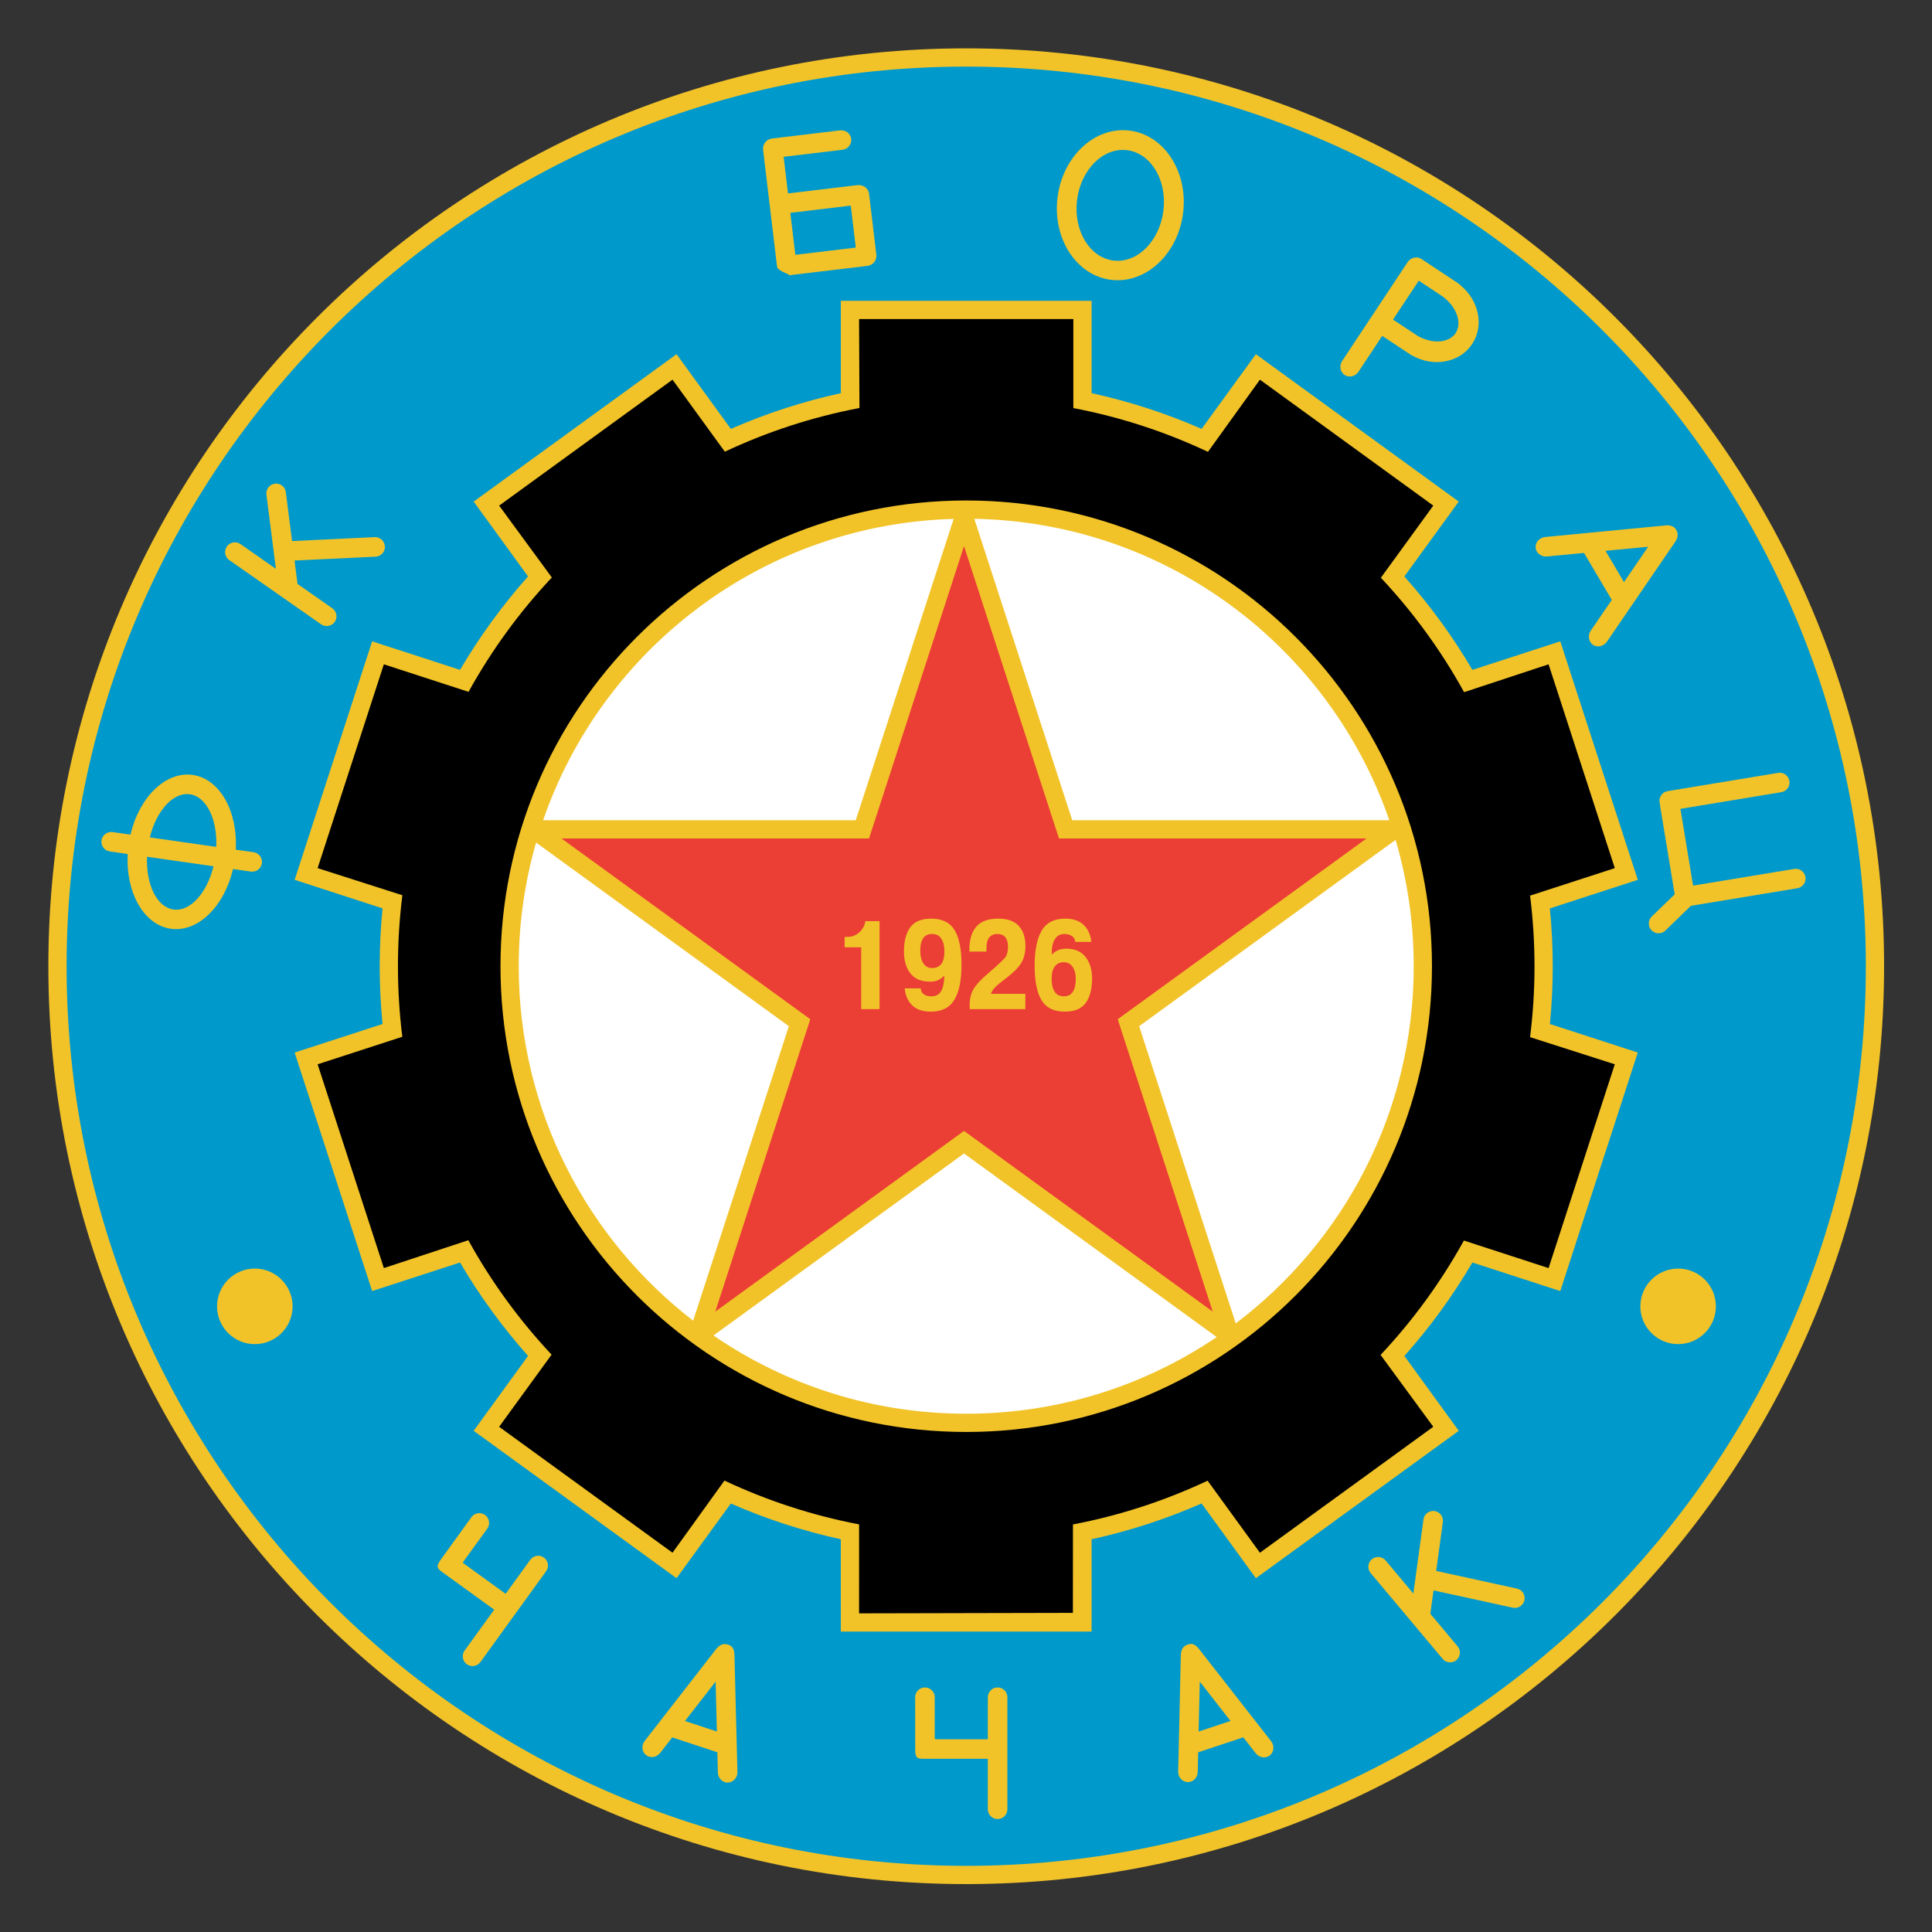 <svg height="1000" viewBox="0 0 1000 1000" width="1000" xmlns="http://www.w3.org/2000/svg"><rect x="0" y="0" width="1000" height="1000" fill="#333333" stroke="none"/><g transform="matrix(2.095 0 0 2.095 -127.907 -127.907)"><path clip-rule="evenodd" d="M 186.461 186.461 H 412.863 V 413.883 H 186.461 Z" fill="#fff" fill-rule="evenodd"/><path clip-rule="evenodd" d="m 299.77 75.433 c 123.878 0 224.339 100.461 224.339 224.336 c 0 123.879 -100.461 224.34 -224.339 224.34 c -123.875 0 -224.336 -100.457 -224.336 -224.34 c 0 -123.879 100.461 -224.336 224.336 -224.336 z m 0 83.938 c 77.527 0 140.402 62.871 140.402 140.398 c 0 77.528 -62.875 140.403 -140.402 140.403 c -77.528 0 -140.399 -62.875 -140.399 -140.403 c 0 -77.527 62.875 -140.398 140.399 -140.398 z" fill="#09c" fill-rule="evenodd"/><path clip-rule="evenodd" d="m 327.332 159.676 c 11.277 2.207 22.07 5.738 32.223 10.433 l 12.344 -16.988 l 44.824 32.57 l -12.332 16.969 c 7.676 8.268 14.387 17.445 19.949 27.351 l 19.977 -6.489 l 17.121 52.696 l -19.926 6.476 c .668 5.598 1.02 11.297 1.02 17.074 c 0 5.684 -.34 11.278 -.984 16.785 l 19.98 6.489 l -17.125 52.699 l -19.93 -6.478 c -5.547 9.918 -12.227 19.114 -19.887 27.396 l 12.363 17.016 l -44.824 32.566 l -12.313 -16.939 c -10.145 4.711 -20.93 8.274 -32.199 10.5 v 20.993 h -55.406 v -20.934 c -11.273 -2.207 -22.074 -5.742 -32.227 -10.438 l -12.335 16.984 l -44.825 -32.57 l 12.332 -16.977 c -7.672 -8.27 -14.386 -17.441 -19.945 -27.349 l -19.984 6.493 l -17.121 -52.7 l 19.933 -6.476 c -.668 -5.598 -1.023 -11.285 -1.023 -17.063 c 0 -5.679 .34 -11.289 .984 -16.797 l -19.98 -6.492 l 17.121 -52.695 l 19.929 6.477 c 5.547 -9.922 12.231 -19.106 19.891 -27.391 l -12.363 -17.02 l 44.824 -32.57 l 12.309 16.941 c 10.148 -4.714 20.933 -8.265 32.203 -10.496 V 138.73 h 55.406 v 20.946 z m -27.562 27.925 c 61.941 0 112.171 50.231 112.171 112.168 c 0 61.942 -50.23 112.172 -112.171 112.172 c -61.938 0 -112.168 -50.23 -112.168 -112.172 c 0 -61.937 50.23 -112.168 112.168 -112.168 z" fill-rule="evenodd"/><path clip-rule="evenodd" d="m 326.238 139.879 h -52.941 l .098 21.976 c -11.668 2.219 -22.813 5.883 -33.262 10.797 l -12.926 -17.797 l -42.832 31.117 l 13.016 17.754 c -7.977 8.496 -14.895 17.981 -20.578 28.258 l -20.926 -6.805 l -16.36 50.357 l 20.938 6.699 c -.719 5.742 -1.094 11.598 -1.094 17.535 c 0 5.903 .371 11.719 1.082 17.43 l -20.926 6.797 l 16.364 50.351 l 20.871 -6.882 c 5.668 10.277 12.597 19.77 20.566 28.27 l -12.957 17.823 l 42.836 31.114 l 12.832 -17.825 c 10.445 4.922 21.602 8.59 33.262 10.821 l -.004 21.984 l 52.828 -.117 l .016 -21.853 c 11.668 -2.218 22.813 -5.894 33.266 -10.808 l 12.926 17.801 l 42.832 -31.122 l -13.02 -17.75 c 7.977 -8.496 14.902 -17.987 20.582 -28.261 l 20.926 6.808 l 16.355 -50.355 l -20.93 -6.699 c .715 -5.746 1.094 -11.59 1.094 -17.528 c 0 -5.906 -.383 -11.73 -1.09 -17.441 l 20.93 -6.793 l -16.363 -50.357 l -20.871 6.883 c -5.668 -10.277 -12.594 -19.773 -20.563 -28.273 l 12.949 -17.817 l -42.832 -31.117 l -12.836 17.832 c -10.449 -4.922 -21.594 -8.59 -33.258 -10.816 z m 45.098 8.679 l 50.125 36.418 l -13.438 18.5 c 6.32 7.102 11.961 14.832 16.801 23.082 l 21.719 -7.054 l 19.148 58.922 l -21.719 7.062 c .457 4.699 .707 9.465 .707 14.281 c 0 4.821 -.238 9.582 -.699 14.278 l 21.711 7.054 l -19.148 58.927 l -21.715 -7.056 c -4.844 8.254 -10.473 15.989 -16.801 23.09 l 13.434 18.492 l -50.125 36.415 l -13.418 -18.465 c -8.648 3.797 -17.73 6.781 -27.168 8.84 l -.004 22.817 h -61.953 l -.004 -22.814 c -9.434 -2.058 -18.527 -5.035 -27.176 -8.832 l -13.41 18.454 l -50.125 -36.415 l 13.438 -18.503 c -6.321 -7.105 -11.965 -14.829 -16.805 -23.079 l -21.715 7.056 l -19.148 -58.927 l 21.718 -7.058 c -.457 -4.699 -.703 -9.453 -.703 -14.274 c 0 -4.82 .242 -9.586 .703 -14.289 l -21.718 -7.054 l 19.148 -58.926 l 21.715 7.054 c 4.848 -8.253 10.477 -15.98 16.801 -23.085 l -13.434 -18.493 l 50.125 -36.418 l 13.418 18.461 c 8.652 -3.797 17.738 -6.769 27.172 -8.828 v -22.82 h 61.957 v 22.82 c 9.438 2.055 18.527 5.031 27.176 8.824 z" fill="#f1c329" fill-rule="evenodd"/><path clip-rule="evenodd" d="M 300.164 342.683 L 234.434 390.433 L 259.543 313.168 L 193.813 265.41 L 275.063 265.41 L 300.164 188.137 L 325.273 265.41 L 406.52 265.41 L 340.789 313.168 L 365.898 390.436 Z" fill="#eb3e35" fill-rule="evenodd"/><path clip-rule="evenodd" d="m 299.77 184.703 c 63.539 0 115.07 51.531 115.07 115.066 c 0 63.539 -51.531 115.071 -115.07 115.071 c -63.536 0 -115.067 -51.532 -115.067 -115.071 c 0 -63.539 51.531 -115.066 115.067 -115.066 z m 2.003 4.531 l 24.195 74.477 h 78.336 C 389.559 220.965 349.328 190.082 301.773 189.234 Z m 104.079 79.328 l -63.352 46.028 l 23.859 73.429 c 26.703 -20.187 43.973 -52.198 43.973 -88.246 c 0 -10.84 -1.57 -21.312 -4.48 -31.211 z m -44.2 122.828 l -62.429 -45.354 l -61.891 44.969 c 17.766 12.188 39.27 19.328 62.441 19.328 c 22.926 -.001 44.219 -6.986 61.879 -18.943 z m -129.347 -4.046 l 23.64 -72.754 l -62.449 -45.368 c -2.785 9.7 -4.285 19.954 -4.285 30.551 c 0 35.649 16.891 67.352 43.094 87.571 z M 195.238 263.711 h 77.235 l 24.191 -74.453 c -47.07 1.3 -86.797 32.035 -101.426 74.453 z m 103.985 -67.735 l 23.472 72.243 h 75.961 l -61.453 44.648 l 23.473 72.242 l -61.453 -44.645 l -61.453 44.645 l 23.476 -72.242 l -61.453 -44.648 h 75.961 z" fill="#f1c329" fill-rule="evenodd"/><path clip-rule="evenodd" d="m 299.77 73 c 125.222 0 226.773 101.551 226.773 226.769 c 0 125.223 -101.551 226.774 -226.773 226.774 C 174.551 526.543 73 424.992 73 299.769 C 73 174.551 174.551 73 299.77 73 Z m 0 4.508 c 122.734 0 222.265 99.531 222.265 222.265 c 0 122.731 -99.531 222.262 -222.265 222.262 c -122.731 0 -222.262 -99.531 -222.262 -222.262 c 0 -122.734 99.531 -222.265 222.262 -222.265 z" fill="#f1c329" fill-rule="evenodd"/><path d="m 269.727 295.094 v -2.575 h .746 c 1.054 .016 2.007 -.351 2.855 -1.105 c .848 -.754 1.356 -1.68 1.52 -2.781 h 3.511 v 21.738 h -4.535 v -15.277 z" fill="#f1c329"/><path d="m 284.57 305.246 h 3.973 c .023 .644 .277 1.137 .762 1.476 c .488 .345 1.125 .504 1.91 .485 c 1.055 0 1.832 -.414 2.328 -1.242 c .496 -.828 .77 -2.032 .809 -3.605 v -.277 c -.477 .519 -.997 .898 -1.567 1.148 c -.57 .25 -1.246 .364 -2.035 .345 c -2.109 0 -3.699 -.681 -4.766 -2.035 c -1.066 -1.356 -1.597 -3.149 -1.597 -5.387 c 0 -2.586 .519 -4.59 1.566 -6.008 c 1.043 -1.422 2.77 -2.129 5.172 -2.129 c 2.688 0 4.609 .938 5.758 2.813 c 1.148 1.871 1.726 4.723 1.726 8.551 c 0 3.813 -.586 6.699 -1.754 8.668 c -1.171 1.965 -3.113 2.949 -5.824 2.949 c -1.988 0 -3.52 -.52 -4.593 -1.551 c -1.083 -1.041 -1.704 -2.439 -1.868 -4.201 z m 9.813 -9.125 c 0 -1.328 -.254 -2.379 -.762 -3.156 c -.508 -.774 -1.266 -1.164 -2.281 -1.164 c -1.035 0 -1.789 .378 -2.254 1.132 c -.465 .758 -.688 1.789 -.668 3.09 c 0 1.266 .262 2.285 .777 3.063 c .516 .777 1.25 1.152 2.207 1.133 c .93 0 1.661 -.329 2.188 -.981 c .531 -.648 .793 -1.691 .793 -3.117 z" fill="#f1c329"/><path d="m 314.379 306.582 v 3.789 h -13.754 v -.867 c -.023 -1.598 .293 -2.953 .945 -4.071 c .652 -1.116 1.828 -2.39 3.527 -3.819 c 2.73 -2.34 4.242 -3.781 4.531 -4.332 c .289 -.547 .445 -1.285 .465 -2.219 c 0 -1.078 -.211 -1.883 -.637 -2.422 c -.422 -.539 -1.07 -.816 -1.938 -.839 c -.953 0 -1.652 .304 -2.098 .918 c -.445 .609 -.66 1.492 -.637 2.652 v .777 h -4.222 v -.652 c 0 -2.317 .562 -4.145 1.691 -5.481 c 1.129 -1.336 2.934 -2.003 5.418 -2.003 c 2.277 0 3.969 .597 5.078 1.789 c 1.105 1.187 1.66 2.871 1.66 5.043 c -.02 1.718 -.402 3.148 -1.148 4.289 c -.746 1.136 -1.977 2.347 -3.695 3.632 c -1.344 1.017 -2.25 1.771 -2.719 2.267 c -.465 .496 -.789 1.016 -.977 1.551 h 8.51 z" fill="#f1c329"/><path d="m 330.684 293.758 h -3.977 c -.039 -.621 -.305 -1.098 -.793 -1.426 c -.484 -.332 -1.113 -.508 -1.879 -.531 c -1.012 0 -1.801 .425 -2.359 1.273 c -.559 .852 -.816 2.133 -.777 3.852 c .457 -.497 .969 -.864 1.539 -1.102 c .57 -.238 1.258 -.367 2.066 -.391 c 2.09 0 3.672 .688 4.75 2.051 c 1.078 1.367 1.613 3.156 1.613 5.371 c -.02 2.61 -.555 4.617 -1.598 6.028 c -1.047 1.406 -2.762 2.109 -5.141 2.109 c -2.691 0 -4.605 -.935 -5.746 -2.81 c -1.137 -1.875 -1.707 -4.726 -1.707 -8.554 c 0 -3.789 .582 -6.672 1.738 -8.649 c 1.16 -1.976 3.098 -2.968 5.809 -2.968 c 1.969 0 3.488 .519 4.563 1.554 c 1.082 1.036 1.711 2.435 1.899 4.193 z m -9.813 9.129 c 0 1.348 .246 2.402 .742 3.167 c .496 .767 1.266 1.149 2.297 1.149 c .996 0 1.73 -.371 2.207 -1.117 c .477 -.746 .715 -1.778 .715 -3.106 c 0 -1.284 -.258 -2.301 -.777 -3.058 c -.516 -.754 -1.25 -1.133 -2.207 -1.133 c -.93 0 -1.66 .344 -2.184 1.023 c -.531 .684 -.793 1.707 -.793 3.075 z" fill="#f1c329"/><path clip-rule="evenodd" d="m 457.715 197.144 l 4.563 7.727 l 5.977 -8.742 z m 1.551 12.129 l -6.859 -11.613 l -9.109 .875 c -1.438 .141 -2.727 -.82 -2.848 -2.145 l .008 -.007 c -.137 -1.321 .934 -2.508 2.375 -2.657 l 29.891 -2.879 c .957 -.089 1.977 .251 2.48 1.129 c .52 .907 .414 1.946 -.16 2.789 l -16.953 24.793 c -.816 1.196 -2.379 1.551 -3.477 .801 v .004 c -1.098 -.754 -1.328 -2.34 -.516 -3.531 z" fill="#f1c329" fill-rule="evenodd"/><path clip-rule="evenodd" d="m 503.152 253.992 c .215 1.312 -.68 2.562 -1.992 2.777 l -24.938 4.121 l 3.133 18.969 l 24.984 -4.125 c 1.313 -.219 2.563 .676 2.777 1.988 c .219 1.313 -.676 2.563 -1.988 2.778 l -26.305 4.347 l -6.316 6.11 c -.953 .926 -2.488 .902 -3.414 -.055 c -.926 -.957 -.898 -2.492 .055 -3.418 l 5.664 -5.48 l -3.629 -21.969 c -.02 -.121 -.02 -.246 -.016 -.367 c -.043 -.121 -.078 -.246 -.098 -.375 c -.219 -1.313 .676 -2.563 1.988 -2.778 l 27.313 -4.511 c 1.318 -.219 2.564 .675 2.782 1.988 z" fill="#f1c329" fill-rule="evenodd"/><path clip-rule="evenodd" d="m 307.527 477.957 h -.004 c 1.332 0 2.418 1.086 2.418 2.418 v 27.683 c 0 1.329 -1.086 2.414 -2.418 2.414 h .004 c -1.332 0 -2.418 -1.085 -2.418 -2.414 V 495.59 h -15.734 c -1.727 0 -2.203 -.203 -2.203 -2.328 l -.016 -12.887 c 0 -1.332 1.086 -2.418 2.418 -2.418 h -.004 c 1.332 0 2.418 1.086 2.418 2.418 v 9.656 c 0 .766 -.097 .727 .672 .727 h 12.449 v -10.383 c 0 -1.332 1.086 -2.418 2.418 -2.418 z" fill="#f1c329" fill-rule="evenodd"/><path clip-rule="evenodd" d="m 195.441 445.875 c 1.079 .781 1.321 2.297 .539 3.375 l -16.226 22.426 c -.781 1.082 -2.297 1.324 -3.375 .543 v .003 c -1.078 -.78 -1.32 -2.3 -.539 -3.378 l 7.308 -10.101 l -12.75 -9.224 c -1.398 -1.011 -1.664 -1.452 -.418 -3.175 l 7.543 -10.45 c .782 -1.082 2.297 -1.323 3.375 -.543 h -.003 c 1.078 .782 1.324 2.298 .543 3.375 l -5.665 7.825 c -.445 .617 -.503 .527 .122 .98 l 10.085 7.297 l 6.086 -8.41 c .782 -1.078 2.301 -1.321 3.375 -.543 z" fill="#f1c329" fill-rule="evenodd"/><path clip-rule="evenodd" d="m 393.254 153.695 v .004 c -1.109 -.738 -1.379 -2.293 -.602 -3.465 l 16.156 -24.394 c .777 -1.172 2.316 -1.532 3.426 -.797 h -.004 l .035 .023 l .004 -.008 l 9.078 6.012 c .191 .129 .352 .274 .496 .438 c 4.574 3.703 5.949 9.984 2.922 14.546 c -3.027 4.571 -9.355 5.75 -14.555 2.973 c -.195 -.07 -.383 -.168 -.563 -.289 l -7.098 -4.699 l -5.871 8.863 c -.776 1.172 -2.315 1.527 -3.424 .793 z m 24.211 -19.398 l -5.883 -3.899 l -6.363 9.61 l 6.102 4.043 c 3.609 2.043 7.73 1.769 9.367 -.7 c 1.667 -2.523 .218 -6.535 -3.223 -9.054 z" fill="#f1c329" fill-rule="evenodd"/><path clip-rule="evenodd" d="m 255.727 129.09 c 1.32 -.157 -2.536 -.844 -2.7 -2.227 l -3.441 -28.789 c -.164 -1.371 .82 -2.641 2.219 -2.805 l 16.797 -2.007 c 1.363 -.165 2.601 .781 2.761 2.105 v -.004 c .157 1.324 -.824 2.535 -2.187 2.695 l -14.516 1.739 l 1.078 9.043 l 17.055 -2.039 c 1.492 -.176 2.805 .714 2.977 2.148 l 1.793 15.012 h -.004 v .004 c .164 1.363 -.789 2.613 -2.227 2.785 l -19.527 2.336 v -.004 z m 15.519 -17.239 l -14.933 1.786 l 1.238 10.371 l 14.937 -1.786 z" fill="#f1c329" fill-rule="evenodd"/><path clip-rule="evenodd" d="m 143.754 214.703 v -.004 c -.762 1.094 -2.274 1.359 -3.367 .598 l -22.688 -15.864 c -1.09 -.761 -1.359 -2.273 -.594 -3.363 h -.003 c .765 -1.09 2.277 -1.359 3.367 -.598 l 8.746 6.118 l -2.34 -18.344 c -.168 -1.317 .773 -2.535 2.094 -2.699 c 1.32 -.168 2.531 .769 2.699 2.09 l 1.543 12.093 l 20.406 -.968 c 1.332 -.063 2.465 .968 2.531 2.296 c .063 1.332 -.972 2.465 -2.3 2.532 l -20.024 .949 l .735 5.785 l 8.597 6.012 c 1.09 .761 1.36 2.277 .598 3.367 z" fill="#f1c329" fill-rule="evenodd"/><path clip-rule="evenodd" d="m 420.879 471.199 h .004 c -1.02 .855 -2.551 .719 -3.406 -.301 l -17.793 -21.207 c -.855 -1.02 -.723 -2.548 .297 -3.402 h -.004 c 1.023 -.856 2.551 -.723 3.41 .297 l 6.855 8.176 l 2.504 -18.32 c .18 -1.316 1.402 -2.246 2.719 -2.066 c 1.32 .179 2.25 1.402 2.066 2.722 l -1.648 12.075 l 19.961 4.363 c 1.301 .285 2.129 1.578 1.844 2.875 c -.281 1.301 -1.578 2.129 -2.875 1.848 l -19.586 -4.282 l -.793 5.782 l 6.746 8.035 c .855 1.017 .718 2.55 -.301 3.405 z" fill="#f1c329" fill-rule="evenodd"/><path clip-rule="evenodd" d="m 374.77 494.75 l .012 .004 c -1.063 .813 -2.617 .578 -3.488 -.535 l -3.07 -3.93 l -11.145 3.69 l -.113 4.867 c -.031 1.407 -1.141 2.532 -2.473 2.5 h .004 c -1.332 -.026 -2.391 -1.203 -2.359 -2.608 l .652 -28.699 c .031 -1.426 .59 -2.313 1.699 -2.68 c 1.102 -.367 1.855 -.109 2.871 1.188 l 17.746 22.699 c .863 1.108 .71 2.687 -.336 3.504 z m -9.704 -8.508 l -7.594 -9.728 l -.281 12.336 z" fill="#f1c329" fill-rule="evenodd"/><path clip-rule="evenodd" d="m 240.887 501.457 l .008 .012 c -1.336 .02 -2.45 -1.094 -2.485 -2.508 l -.121 -4.985 l -11.152 -3.675 l -2.989 3.843 c -.863 1.114 -2.425 1.352 -3.476 .535 c -1.051 -.815 -1.203 -2.39 -.34 -3.5 l 17.621 -22.66 c .875 -1.129 1.856 -1.507 2.961 -1.144 c 1.106 .363 1.559 1.019 1.598 2.664 l .734 28.808 c .031 1.403 -1.031 2.579 -2.359 2.61 z m -2.723 -12.613 l -.305 -12.332 l -7.574 9.738 z" fill="#f1c329" fill-rule="evenodd"/><path clip-rule="evenodd" d="m 86.129 268.679 c .187 -1.316 1.418 -2.238 2.734 -2.05 l 4.426 .633 c 2.149 -9.247 8.703 -15.708 15.383 -14.754 c 6.683 .957 11.156 8.992 10.633 18.468 l 4.402 .629 c 1.316 .188 2.238 1.418 2.051 2.735 v -.004 c -.188 1.32 -1.418 2.242 -2.735 2.051 l -4.398 -.629 c -2.152 9.246 -8.695 15.711 -15.379 14.757 c -6.68 -.953 -11.164 -8.992 -10.641 -18.472 L 88.18 271.41 c -1.317 -.184 -2.239 -1.414 -2.051 -2.731 z m 11.941 -.734 l 16.414 2.344 c .286 -6.809 -2.394 -12.41 -6.511 -13 c -4.121 -.586 -8.274 4.039 -9.903 10.656 z m 15.735 7.129 l -16.418 -2.348 c -.297 6.821 2.394 12.442 6.519 13.032 c 4.125 .589 8.274 -4.055 9.899 -10.684 z" fill="#f1c329" fill-rule="evenodd"/><path clip-rule="evenodd" d="m 340.141 93.316 c 8.563 1.071 14.48 10.192 13.211 20.371 c -1.27 10.176 -9.246 17.567 -17.809 16.5 c -8.563 -1.07 -14.477 -10.191 -13.207 -20.367 c 1.269 -10.18 9.242 -17.57 17.805 -16.504 z m -.621 4.84 c 5.891 .734 9.906 7.438 8.969 14.961 c -.941 7.527 -6.477 13.039 -12.367 12.305 c -5.887 -.735 -9.902 -7.438 -8.965 -14.965 c .937 -7.524 6.476 -13.035 12.363 -12.301 z" fill="#f1c329" fill-rule="evenodd"/><path clip-rule="evenodd" d="m 124.012 374.472 c 5.152 0 9.332 4.181 9.332 9.332 c 0 5.153 -4.18 9.333 -9.332 9.333 c -5.153 0 -9.332 -4.18 -9.332 -9.333 c 0 -5.152 4.179 -9.332 9.332 -9.332 z" fill="#f1c329" fill-rule="evenodd"/><path clip-rule="evenodd" d="m 475.656 374.472 c 5.152 0 9.332 4.181 9.332 9.332 c 0 5.153 -4.18 9.333 -9.332 9.333 c -5.152 0 -9.332 -4.18 -9.332 -9.333 c 0 -5.152 4.18 -9.332 9.332 -9.332 z" fill="#f1c329" fill-rule="evenodd"/></g></svg>